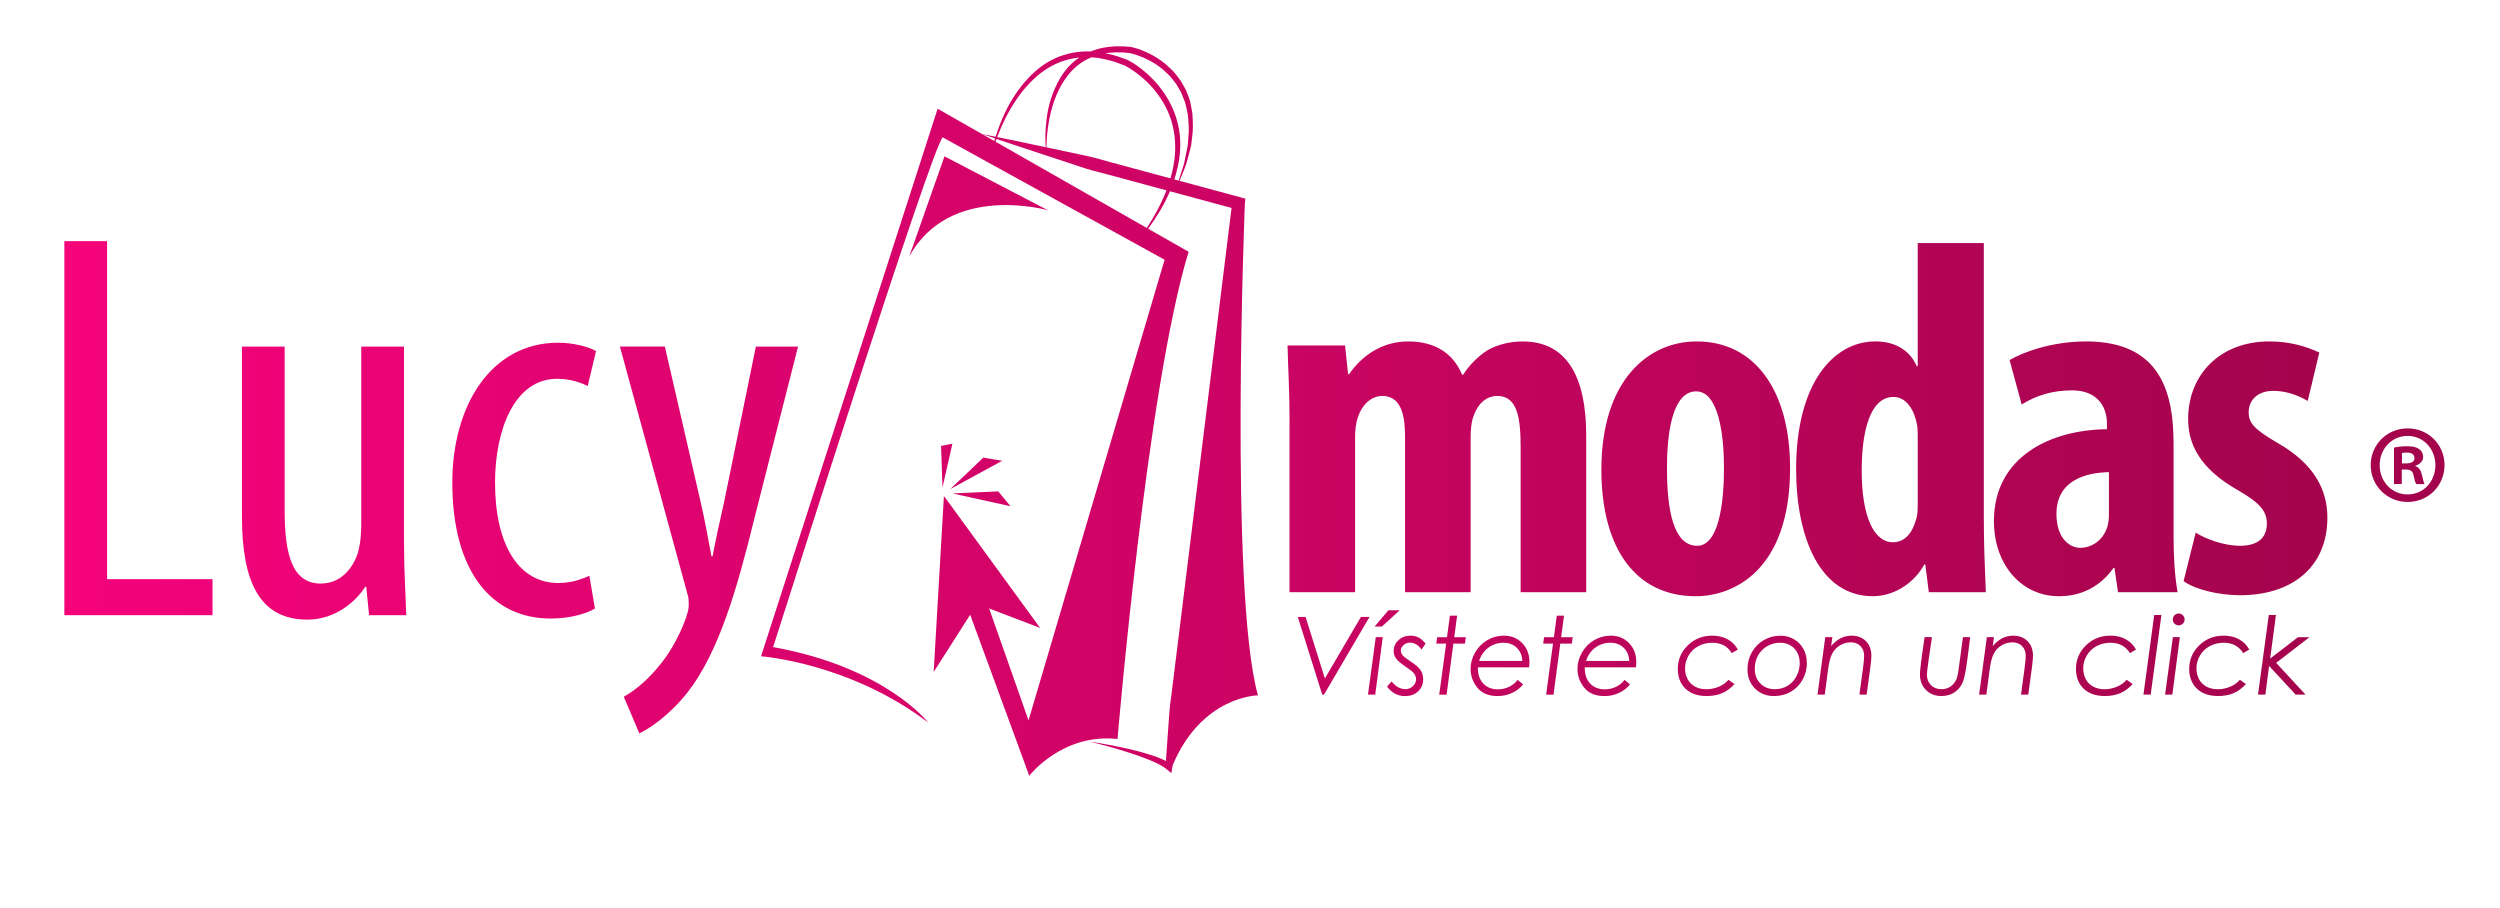 <?xml version="1.0" encoding="utf-8"?>
<!-- Generator: Adobe Illustrator 24.3.0, SVG Export Plug-In . SVG Version: 6.00 Build 0)  -->
<svg version="1.1" id="Capa_1" xmlns="http://www.w3.org/2000/svg" xmlns:xlink="http://www.w3.org/1999/xlink" x="0px" y="0px"
	 viewBox="0 0 942 342" style="enable-background:new 0 0 942 342;" xml:space="preserve">
<style type="text/css">
	.st0{fill:url(#SVGID_1_);}
</style>
<linearGradient id="SVGID_1_" gradientUnits="userSpaceOnUse" x1="24.254" y1="154.916" x2="921.104" y2="154.916">
	<stop  offset="0.01" style="stop-color:#F4037B"/>
	<stop  offset="0.964" style="stop-color:#A3044C"/>
</linearGradient>
<path class="st0" d="M489.01,232.46h2.94l7.26,23.19l13.59-23.19h3.24l-17.15,29.26h-0.68L489.01,232.46z M518.39,240.08h2.63
	l-2.83,21.64h-2.73L518.39,240.08z M523.16,229.94h4.28l-6.74,6.13h-2.74L523.16,229.94z M537.15,242.51l-1.51,2.25
	c-1.22-1.74-2.67-2.61-4.34-2.61c-0.96,0-1.77,0.31-2.45,0.94c-0.68,0.62-1.01,1.31-1.01,2.07c0,0.58,0.2,1.14,0.62,1.67
	c0.4,0.53,1.3,1.25,2.72,2.17c2.07,1.34,3.43,2.5,4.1,3.5c0.65,1.01,0.97,2.17,0.97,3.48c0,1.82-0.63,3.32-1.9,4.52
	c-1.27,1.19-2.92,1.79-4.95,1.79c-2.68,0-4.94-1.19-6.76-3.56l1.69-1.97c1.61,1.95,3.35,2.92,5.24,2.92c1.07,0,2.01-0.38,2.81-1.13
	c0.8-0.76,1.19-1.63,1.19-2.63c0-0.81-0.3-1.58-0.89-2.33c-0.39-0.48-1.42-1.29-3.1-2.43c-1.82-1.25-3.01-2.28-3.58-3.1
	c-0.57-0.81-0.86-1.72-0.86-2.75c0-1.6,0.6-2.97,1.81-4.1c1.21-1.13,2.73-1.69,4.58-1.69c1.09,0,2.07,0.22,2.95,0.66
	C535.36,240.62,536.25,241.39,537.15,242.51z M546.32,231.99h2.72l-1.08,8.1h4.36l-0.32,2.43h-4.36l-2.56,19.22h-2.78l2.6-19.22
	h-3.71l0.34-2.43h3.7L546.32,231.99z M576.15,251.46h-19.29c-0.04,2.57,0.63,4.59,2.01,6.07c1.38,1.47,3.22,2.21,5.51,2.21
	c1.52,0,2.94-0.31,4.24-0.94c1.3-0.62,2.37-1.5,3.22-2.62l2.07,1.69c-1.05,1.34-2.42,2.41-4.11,3.21c-1.69,0.8-3.52,1.2-5.48,1.2
	c-3.4,0-5.95-1.05-7.65-3.15c-1.7-2.1-2.55-4.46-2.55-7.09c0-2.15,0.57-4.22,1.72-6.21c1.15-1.99,2.68-3.54,4.6-4.65
	c1.92-1.11,4.01-1.66,6.25-1.66c2.77,0,5.06,0.94,6.88,2.81c1.82,1.88,2.73,4.27,2.73,7.17
	C576.29,250.04,576.25,250.69,576.15,251.46z M573.61,249.03c-0.08-2.04-0.78-3.69-2.09-4.95c-1.31-1.26-2.97-1.89-4.95-1.89
	c-2.16,0-4.07,0.61-5.72,1.82c-1.65,1.22-2.82,2.89-3.51,5.02H573.61z M586.6,231.99h2.72l-1.08,8.1h4.36l-0.32,2.43h-4.36
	l-2.56,19.22h-2.78l2.6-19.22h-3.71l0.34-2.43h3.7L586.6,231.99z M616.43,251.46h-19.29c-0.04,2.57,0.63,4.59,2.01,6.07
	c1.38,1.47,3.21,2.21,5.51,2.21c1.52,0,2.94-0.31,4.24-0.94c1.3-0.62,2.37-1.5,3.22-2.62l2.07,1.69c-1.05,1.34-2.42,2.41-4.11,3.21
	c-1.69,0.8-3.52,1.2-5.48,1.2c-3.4,0-5.94-1.05-7.65-3.15c-1.71-2.1-2.56-4.46-2.56-7.09c0-2.15,0.57-4.22,1.72-6.21
	c1.15-1.99,2.68-3.54,4.6-4.65c1.92-1.11,4.01-1.66,6.24-1.66c2.77,0,5.07,0.94,6.88,2.81c1.82,1.88,2.72,4.27,2.72,7.17
	C616.57,250.04,616.52,250.69,616.43,251.46z M613.89,249.03c-0.08-2.04-0.78-3.69-2.09-4.95c-1.31-1.26-2.96-1.89-4.95-1.89
	c-2.16,0-4.07,0.61-5.72,1.82c-1.65,1.22-2.82,2.89-3.51,5.02H613.89z M654.82,244.76l-2.29,1.33c-1.6-2.6-4.05-3.9-7.35-3.9
	c-1.91,0-3.65,0.42-5.23,1.27c-1.58,0.85-2.81,2.03-3.69,3.54c-0.89,1.51-1.33,3.13-1.33,4.85c0,1.52,0.33,2.89,0.99,4.1
	c0.66,1.21,1.59,2.14,2.79,2.78s2.61,0.97,4.24,0.97c1.67,0,3.26-0.33,4.78-0.99c1.52-0.66,2.7-1.52,3.55-2.57l2.29,1.61
	c-1.43,1.57-2.99,2.71-4.66,3.43c-1.68,0.72-3.62,1.08-5.84,1.08c-3.42,0-6.09-0.93-8.01-2.79s-2.87-4.35-2.87-7.45
	c0-3.45,1.26-6.4,3.77-8.84c2.51-2.45,5.59-3.67,9.24-3.67c2.19,0,4.12,0.46,5.79,1.38C652.65,241.83,653.93,243.11,654.82,244.76z
	 M670.87,239.53c1.84,0,3.53,0.44,5.07,1.32c1.54,0.88,2.74,2.11,3.6,3.68c0.86,1.57,1.29,3.35,1.29,5.34
	c0,2.27-0.55,4.37-1.65,6.31c-1.1,1.94-2.58,3.44-4.44,4.5c-1.86,1.06-3.96,1.59-6.31,1.59c-2.9,0-5.29-0.95-7.17-2.85
	c-1.88-1.9-2.81-4.33-2.81-7.27c0-2.31,0.55-4.43,1.65-6.38s2.61-3.48,4.53-4.59C666.55,240.08,668.63,239.53,670.87,239.53z
	 M670.8,242.17c-1.73,0-3.35,0.43-4.87,1.29c-1.52,0.86-2.69,2.04-3.51,3.55c-0.82,1.5-1.22,3.17-1.22,4.98
	c0,2.28,0.7,4.13,2.11,5.56c1.41,1.43,3.23,2.14,5.46,2.14c1.74,0,3.32-0.42,4.73-1.24c1.42-0.83,2.54-2.03,3.38-3.59
	c0.84-1.56,1.25-3.24,1.25-5.03c0-1.5-0.31-2.83-0.94-3.99c-0.62-1.16-1.51-2.06-2.65-2.71
	C673.41,242.49,672.16,242.17,670.8,242.17z M687.76,240.08h2.67l-0.45,3.36c2.2-2.62,4.76-3.92,7.68-3.92
	c2.24,0,4.05,0.68,5.42,2.06c1.37,1.37,2.06,3.22,2.06,5.54c0,0.93-0.15,2.49-0.44,4.68l-1.34,9.93h-2.73l1.34-9.93
	c0.29-2.12,0.43-3.69,0.43-4.7c0-1.52-0.46-2.74-1.38-3.67c-0.92-0.93-2.12-1.4-3.61-1.4c-1.47,0-2.83,0.38-4.09,1.13
	c-1.26,0.76-2.23,1.78-2.92,3.07c-0.69,1.29-1.23,3.34-1.59,6.13l-1.24,9.35h-2.73L687.76,240.08z M725.17,240.08h2.78l-1.31,9.05
	c-0.39,2.66-0.58,4.35-0.58,5.07c0,1.62,0.51,2.94,1.52,3.96c1.01,1.02,2.35,1.53,4.02,1.53c1.39,0,2.59-0.4,3.61-1.2
	c1.02-0.79,1.75-1.84,2.19-3.12c0.22-0.65,0.48-2.14,0.78-4.48l1.46-10.82h2.73l-1.05,8.19c-0.5,3.92-1.03,6.7-1.59,8.35
	c-0.56,1.65-1.56,3-3,4.06c-1.44,1.06-3.19,1.59-5.26,1.59c-2.36,0-4.28-0.77-5.78-2.3s-2.25-3.44-2.25-5.74
	c0-0.91,0.08-1.98,0.25-3.2l0.2-1.91l0.11-0.81L725.17,240.08z M748.65,240.08h2.67l-0.45,3.36c2.2-2.62,4.76-3.92,7.68-3.92
	c2.24,0,4.05,0.68,5.42,2.06c1.37,1.37,2.06,3.22,2.06,5.54c0,0.93-0.15,2.49-0.44,4.68l-1.34,9.93h-2.73l1.34-9.93
	c0.29-2.12,0.43-3.69,0.43-4.7c0-1.52-0.46-2.74-1.38-3.67c-0.92-0.93-2.12-1.4-3.61-1.4c-1.47,0-2.83,0.38-4.09,1.13
	c-1.26,0.76-2.23,1.78-2.92,3.07c-0.69,1.29-1.23,3.34-1.59,6.13l-1.24,9.35h-2.73L748.65,240.08z M804.85,244.76l-2.29,1.33
	c-1.6-2.6-4.05-3.9-7.35-3.9c-1.91,0-3.65,0.42-5.23,1.27c-1.58,0.85-2.81,2.03-3.69,3.54c-0.89,1.51-1.33,3.13-1.33,4.85
	c0,1.52,0.33,2.89,0.99,4.1c0.66,1.21,1.59,2.14,2.79,2.78s2.61,0.97,4.24,0.97c1.67,0,3.26-0.33,4.78-0.99
	c1.52-0.66,2.7-1.52,3.55-2.57l2.29,1.61c-1.43,1.57-2.99,2.71-4.66,3.43c-1.68,0.72-3.62,1.08-5.84,1.08
	c-3.42,0-6.09-0.93-8.01-2.79s-2.87-4.35-2.87-7.45c0-3.45,1.26-6.4,3.77-8.84c2.51-2.45,5.59-3.67,9.24-3.67
	c2.19,0,4.12,0.46,5.79,1.38C802.68,241.83,803.96,243.11,804.85,244.76z M811.71,231.73h2.71l-4.04,29.99h-2.73L811.71,231.73z
	 M818.74,240.08h2.63l-2.83,21.64h-2.73L818.74,240.08z M820.93,231.17c0.61,0,1.13,0.22,1.57,0.66c0.44,0.44,0.66,0.96,0.66,1.57
	c0,0.62-0.22,1.15-0.66,1.58c-0.44,0.43-0.96,0.65-1.57,0.65c-0.62,0-1.15-0.22-1.58-0.65c-0.43-0.43-0.65-0.96-0.65-1.58
	c0-0.61,0.22-1.13,0.65-1.57C819.77,231.39,820.3,231.17,820.93,231.17z M847.52,244.76l-2.29,1.33c-1.6-2.6-4.05-3.9-7.35-3.9
	c-1.91,0-3.65,0.42-5.23,1.27c-1.58,0.85-2.81,2.03-3.69,3.54c-0.89,1.51-1.33,3.13-1.33,4.85c0,1.52,0.33,2.89,0.99,4.1
	c0.66,1.21,1.59,2.14,2.79,2.78s2.61,0.97,4.24,0.97c1.67,0,3.26-0.33,4.78-0.99c1.52-0.66,2.7-1.52,3.55-2.57l2.29,1.61
	c-1.43,1.57-2.99,2.71-4.66,3.43c-1.68,0.72-3.62,1.08-5.84,1.08c-3.42,0-6.09-0.93-8.01-2.79s-2.87-4.35-2.87-7.45
	c0-3.45,1.26-6.4,3.77-8.84c2.51-2.45,5.59-3.67,9.24-3.67c2.19,0,4.12,0.46,5.79,1.38C845.35,241.83,846.63,243.11,847.52,244.76z
	 M854.88,231.73h2.7l-2.18,16.43l10.49-8.07h4.33l-12.56,9.67l11.07,11.97h-3.72l-10.02-10.81l-1.39,10.81h-2.78L854.88,231.73z
	 M24.25,90.86h16.1v127.35h39.73v13.59H24.25V90.86z M152.23,204.2c0,11.29,0.63,20.07,0.84,27.6h-14.01l-1.05-10.67h-0.42
	c-3.14,5.02-10.87,12.34-21.75,12.34c-17.77,0-24.68-13.8-24.68-38.89v-63.99h16.1v61.69c0,15.89,2.51,27.6,13.59,27.6
	c9.41,0,13.59-8.78,14.43-13.38c0.63-2.72,0.84-5.86,0.84-9.2v-66.71h16.1V204.2z M224.17,229.3c-3.55,2.09-9.62,3.76-16.73,3.76
	c-22.17,0-37.01-17.77-37.01-51.23c0-29.07,14.64-52.7,39.94-52.7c5.44,0,11.29,1.46,14.22,3.14l-3.14,13.17
	c-2.09-1.04-6.27-2.72-11.5-2.72c-16.1,0-23.42,19.24-23.42,39.1c0,23.63,8.99,37.85,23.84,37.85c4.39,0,7.95-1.05,11.71-2.72
	L224.17,229.3z M250.52,130.59l13.38,58.13c1.88,7.95,2.93,14.64,4.18,20.91h0.42c1.05-5.65,2.72-13.38,4.39-20.7l11.92-58.34h15.89
	l-16.52,65.03c-6.27,25.51-13.17,49.98-25.09,65.24c-7.11,8.99-14.64,13.8-18.19,15.47l-5.86-13.8c4.6-2.51,9.62-6.9,14.22-12.76
	c4.18-5.23,7.53-12.13,9.2-16.94c0.84-2.51,1.05-3.56,1.05-5.02c0-1.26,0-2.51-0.42-3.76l-25.51-93.47H250.52z M485.91,158.12
	c0-10.27-0.57-19.2-0.76-27.95h21.67l1.14,10.84h0.38c4.75-7.03,12.55-12.36,22.24-12.36c10.46,0,17.11,4.75,20.34,12.55h0.38
	c2.28-3.61,5.7-7.03,9.32-9.32c3.8-2.09,8.37-3.23,13.12-3.23c16.54,0,23.95,13.12,23.95,35.55v58.94h-24.72v-54.75
	c0-10.65-1.14-19.2-8.75-19.2c-4.37,0-7.6,3.04-9.32,8.55c-0.38,1.33-0.76,3.99-0.76,6.46v58.94h-24.72v-58.36
	c0-6.65-0.76-15.59-8.56-15.59c-3.8,0-7.6,2.85-9.32,8.36c-0.57,1.71-0.95,4.37-0.95,7.03v58.55h-24.71V158.12z M674.5,176.37
	c0,38.78-21.48,48.29-35.55,48.29c-22.24,0-35.55-17.49-35.55-47.72c0-33.46,17.49-48.29,35.93-48.29
	C661.19,128.66,674.5,147.1,674.5,176.37z M628.11,176.37c0,15.97,2.47,29.28,11.41,29.28c7.98,0,10.08-15.59,10.08-29.28
	c0-12.74-2.09-28.9-10.46-28.9C630.01,147.48,628.11,163.64,628.11,176.37z M747.5,91.58v103.99c0,8.93,0.38,19.01,0.76,27.56
	h-21.48l-1.33-10.46h-0.38c-3.42,6.47-10.84,11.98-19.39,11.98c-19.77,0-28.9-21.86-28.9-47.91c0-32.32,14.07-48.1,29.85-48.1
	c8.17,0,13.31,3.99,15.59,9.32h0.38V91.58H747.5z M722.6,165.92c0-1.71,0-3.61-0.19-5.51c-0.95-5.7-3.99-10.84-8.94-10.84
	c-8.75,0-11.98,12.74-11.98,27.76c0,17.68,4.75,27,11.79,27c3.04,0,6.65-1.71,8.56-8.18c0.57-1.33,0.76-3.42,0.76-5.7V165.92z
	 M798.07,223.14l-1.33-9.12h-0.38c-5.13,7.22-12.36,10.64-20.53,10.64c-14.07,0-24.52-11.79-24.52-28.33
	c0-24.33,21.48-34.41,42.59-34.6v-2.09c0-7.22-4.37-12.55-13.12-12.55c-7.41,0-13.5,1.9-19.01,5.32l-4.56-16.73
	c5.13-3.04,15.97-7.03,28.9-7.03c28.33,0,32.89,19.77,32.89,38.59v34.6c0,7.41,0.38,15.02,1.52,21.29H798.07z M794.64,177.9
	c-8.37,0.19-19.77,2.85-19.77,15.78c0,9.32,5.13,12.74,8.93,12.74c3.99,0,8.56-2.47,10.27-7.99c0.38-1.33,0.57-2.85,0.57-4.37V177.9
	z M827.34,200.71c3.61,2.28,10.45,4.94,16.73,4.94c6.46,0,10.08-2.85,10.08-8.36c0-4.75-2.66-7.8-10.84-12.55
	c-15.21-8.55-18.82-18.25-18.82-26.81c0-16.73,11.98-29.28,30.61-29.28c7.8,0,13.88,1.9,18.82,4.18l-4.37,18.25
	c-3.61-2.09-7.98-3.8-12.93-3.8c-6.28,0-9.32,3.8-9.32,7.99s2.09,6.46,10.84,11.6c13.69,7.8,18.82,17.49,18.82,28.14
	c0,19.01-13.69,29.28-32.89,29.28c-7.8,0-16.92-2.09-21.29-5.32L827.34,200.71z M921.1,175.23c0,7.79-6.11,13.91-13.91,13.91
	c-7.71,0-13.91-6.11-13.91-13.91c0-7.71,6.2-13.82,13.91-13.82C914.99,161.41,921.1,167.52,921.1,175.23z M896.66,175.23
	c0,6.2,4.52,11.07,10.54,11.07c6.02,0,10.45-4.87,10.45-11.07c0-6.02-4.43-10.98-10.45-10.98
	C901.17,164.24,896.66,169.2,896.66,175.23z M904.98,182.4h-2.92v-13.73c1.15-0.27,2.75-0.53,4.96-0.53c2.48,0,3.63,0.44,4.61,1.15
	c0.8,0.53,1.42,1.59,1.42,2.92c0,1.59-1.33,2.75-2.92,3.28v0.18c1.42,0.44,2.04,1.51,2.48,3.37c0.44,2.04,0.71,2.92,0.97,3.37h-3.1
	c-0.44-0.53-0.71-1.68-1.06-3.37c-0.27-1.42-1.15-2.13-2.92-2.13h-1.51V182.4z M905.07,174.61h1.51c1.77,0,3.19-0.53,3.19-1.95
	c0-1.33-0.89-2.13-2.92-2.13c-0.89,0-1.42,0.09-1.77,0.18V174.61z M649.25,166.44 M649.25,166.44 M441.81,288.48
	c10.99-26.34,32.18-26.47,32.18-26.47c-10.93-39.51-4.86-187-4.86-187C468.72,78.28,441.81,288.48,441.81,288.48z M387.93,292.18
	c0,0,12.44-16.02,33.15-13.71c0,0,11.07-131.99,26.78-183.6C436.73,115.21,387.93,292.18,387.93,292.18z M425.61,283.66
	c2.51,0.81,5,1.67,7.42,2.66c2.38,0.99,4.84,2.11,6.63,3.59l1.69,1.4l0.4-2.24l2.34-13.18c0.75-4.4,1.66-8.78,2.04-13.22l3.25-26.54
	l6.55-53.08l13.1-106.15l0.25-2.05l-1.99-0.54l-48.33-13.06l-6.03-1.68c-2.01-0.56-4.07-0.95-6.11-1.39l-12.26-2.6l-12.26-2.6
	l-12.29-2.5l11.87,4.03l11.9,3.93l11.9,3.93c1.99,0.65,3.96,1.35,5.98,1.88l6.05,1.58l48.33,13.06l-1.74-2.58l-13.1,106.15
	l-6.55,53.08l-3.3,26.53c-0.71,4.4-0.89,8.87-1.23,13.32l-0.94,13.36l2.08-0.84c-1.23-0.89-2.48-1.49-3.75-2.03
	c-1.26-0.53-2.54-0.99-3.82-1.4c-2.56-0.83-5.14-1.51-7.73-2.13c-5.19-1.2-10.41-2.17-15.65-2.98
	C415.48,280.62,420.59,282.03,425.61,283.66z M373.88,57.4c0,0,0.54-2.21,1.95-5.94c1.43-3.71,3.69-8.99,7.59-14.6
	c1.96-2.79,4.36-5.64,7.32-8.17c2.94-2.55,6.54-4.72,10.61-5.94c4.06-1.25,8.54-1.55,12.95-0.81c2.2,0.36,4.38,0.93,6.53,1.64
	c1.05,0.4,2.14,0.78,3.16,1.2c0.99,0.53,1.95,1.13,2.89,1.77c7.5,5.07,13.24,12.86,15.07,21.21c0.96,4.14,1.07,8.31,0.6,12.18
	c-0.47,3.88-1.48,7.45-2.59,10.67c-1.22,3.19-2.51,6.04-3.83,8.48c-1.29,2.46-2.57,4.51-3.63,6.2c-1.05,1.7-2,2.94-2.59,3.83
	c-0.61,0.88-0.93,1.35-0.93,1.35l0.19,0.14c0,0,0.36-0.45,1.02-1.29c0.64-0.86,1.71-2.03,2.84-3.69c2.31-3.27,5.59-8.06,8.24-14.55
	c1.24-3.27,2.41-6.91,3.02-10.94c0.61-4.02,0.68-8.44-0.34-12.86c-0.94-4.42-2.89-8.79-5.61-12.66c-2.72-3.89-6.2-7.28-10.13-10.04
	c-1.01-0.69-1.99-1.29-3.16-1.9c-0.14-0.07,0.01-0.01-0.34-0.16l-0.21-0.08l-0.42-0.15l-0.84-0.3l-1.67-0.6
	c-2.26-0.73-4.58-1.3-6.93-1.66c-4.69-0.74-9.54-0.37-13.89,1.03c-4.39,1.33-8.15,3.8-11.15,6.57c-3.03,2.76-5.41,5.78-7.33,8.71
	c-3.85,5.87-5.75,11.39-7.03,15.18c-1.21,3.84-1.58,6.11-1.58,6.11L373.88,57.4z M394.33,55.78c0,0-0.06-1.81,0.22-4.98
	c0.3-3.15,0.91-7.69,2.7-12.84c0.91-2.56,2.14-5.26,3.87-7.84c1.71-2.59,4-5.02,6.87-6.83c2.84-1.83,6.22-3.02,9.75-3.39
	c1.77-0.19,3.56-0.23,5.36-0.14l2.67,0.25c0.88,0.19,1.73,0.46,2.59,0.74c3.41,1.17,6.66,2.87,9.42,5.11
	c0.72,0.52,1.31,1.19,1.97,1.77l0.96,0.91l0.83,1.02c0.53,0.69,1.13,1.32,1.61,2.04c0.44,0.74,0.87,1.47,1.3,2.2
	c0.48,0.71,0.8,1.48,1.09,2.26c0.31,0.77,0.61,1.54,0.91,2.3c0.49,1.55,0.74,3.14,1.1,4.65c0.32,3.08,0.57,6.03,0.22,8.74
	c-0.15,1.35-0.1,2.67-0.39,3.88c-0.25,1.22-0.48,2.37-0.7,3.45c-0.24,1.08-0.38,2.11-0.66,3.02c-0.29,0.91-0.56,1.75-0.8,2.51
	c-0.96,3.03-1.51,4.76-1.51,4.76l0.22,0.08c0,0,0.72-1.67,1.9-4.66c0.29-0.75,0.61-1.58,0.97-2.48c0.34-0.91,0.55-1.94,0.86-3.02
	c0.29-1.09,0.6-2.25,0.93-3.48c0.38-1.22,0.36-2.58,0.58-3.96c0.46-2.77,0.33-5.85,0.12-9.11c-0.32-1.61-0.52-3.3-0.98-4.98
	c-0.29-0.82-0.58-1.66-0.91-2.49c-0.3-0.85-0.64-1.68-1.14-2.45c-0.46-0.79-0.92-1.59-1.38-2.4c-0.5-0.78-1.13-1.48-1.7-2.23
	l-0.88-1.11l-1.02-0.99c-0.7-0.64-1.34-1.37-2.1-1.94c-2.95-2.46-6.39-4.33-10.05-5.64c-0.89-0.3-1.91-0.59-2.87-0.79l-0.08-0.02
	l-0.21-0.04l-0.04,0l-0.18-0.01l-0.36-0.03l-0.72-0.05l-1.43-0.1c-1.92-0.07-3.84-0.01-5.75,0.23c-3.81,0.46-7.52,1.81-10.61,3.86
	c-3.14,2-5.51,4.77-7.22,7.58c-1.73,2.81-2.9,5.68-3.74,8.36c-1.67,5.38-1.87,10.05-2.01,13.25c-0.06,3.22,0.18,5.04,0.18,5.04
	L394.33,55.78z M387.85,292.38l4.95-14.5l55.07-183.01L353.3,40.96l-66.54,206.33c0,0,33.27,2.38,62.97,24.95
	c0,0-16.04-20.79-58.42-28.42l5.54-17.33c0,0,53.47-168.52,58.32-174.76l83.65,46.14l-51.27,173.57l-14.85-42.18l19.21,7.33
	l-36.24-49.71l-3.86,66.34l13.76-21.59L387.85,292.38z M394.88,79.23l-39-20.33L342.6,96.65C357.95,68.65,394.88,79.23,394.88,79.23
	z M358.04,184.31l19.6-10.69l-7.13-1.19L358.04,184.31z M358.93,185.93l21.81,4.8l-4.6-5.58L358.93,185.93z M355.13,183.63
	l3.74-16.44l-4.28,0.84L355.13,183.63z"/>
</svg>
